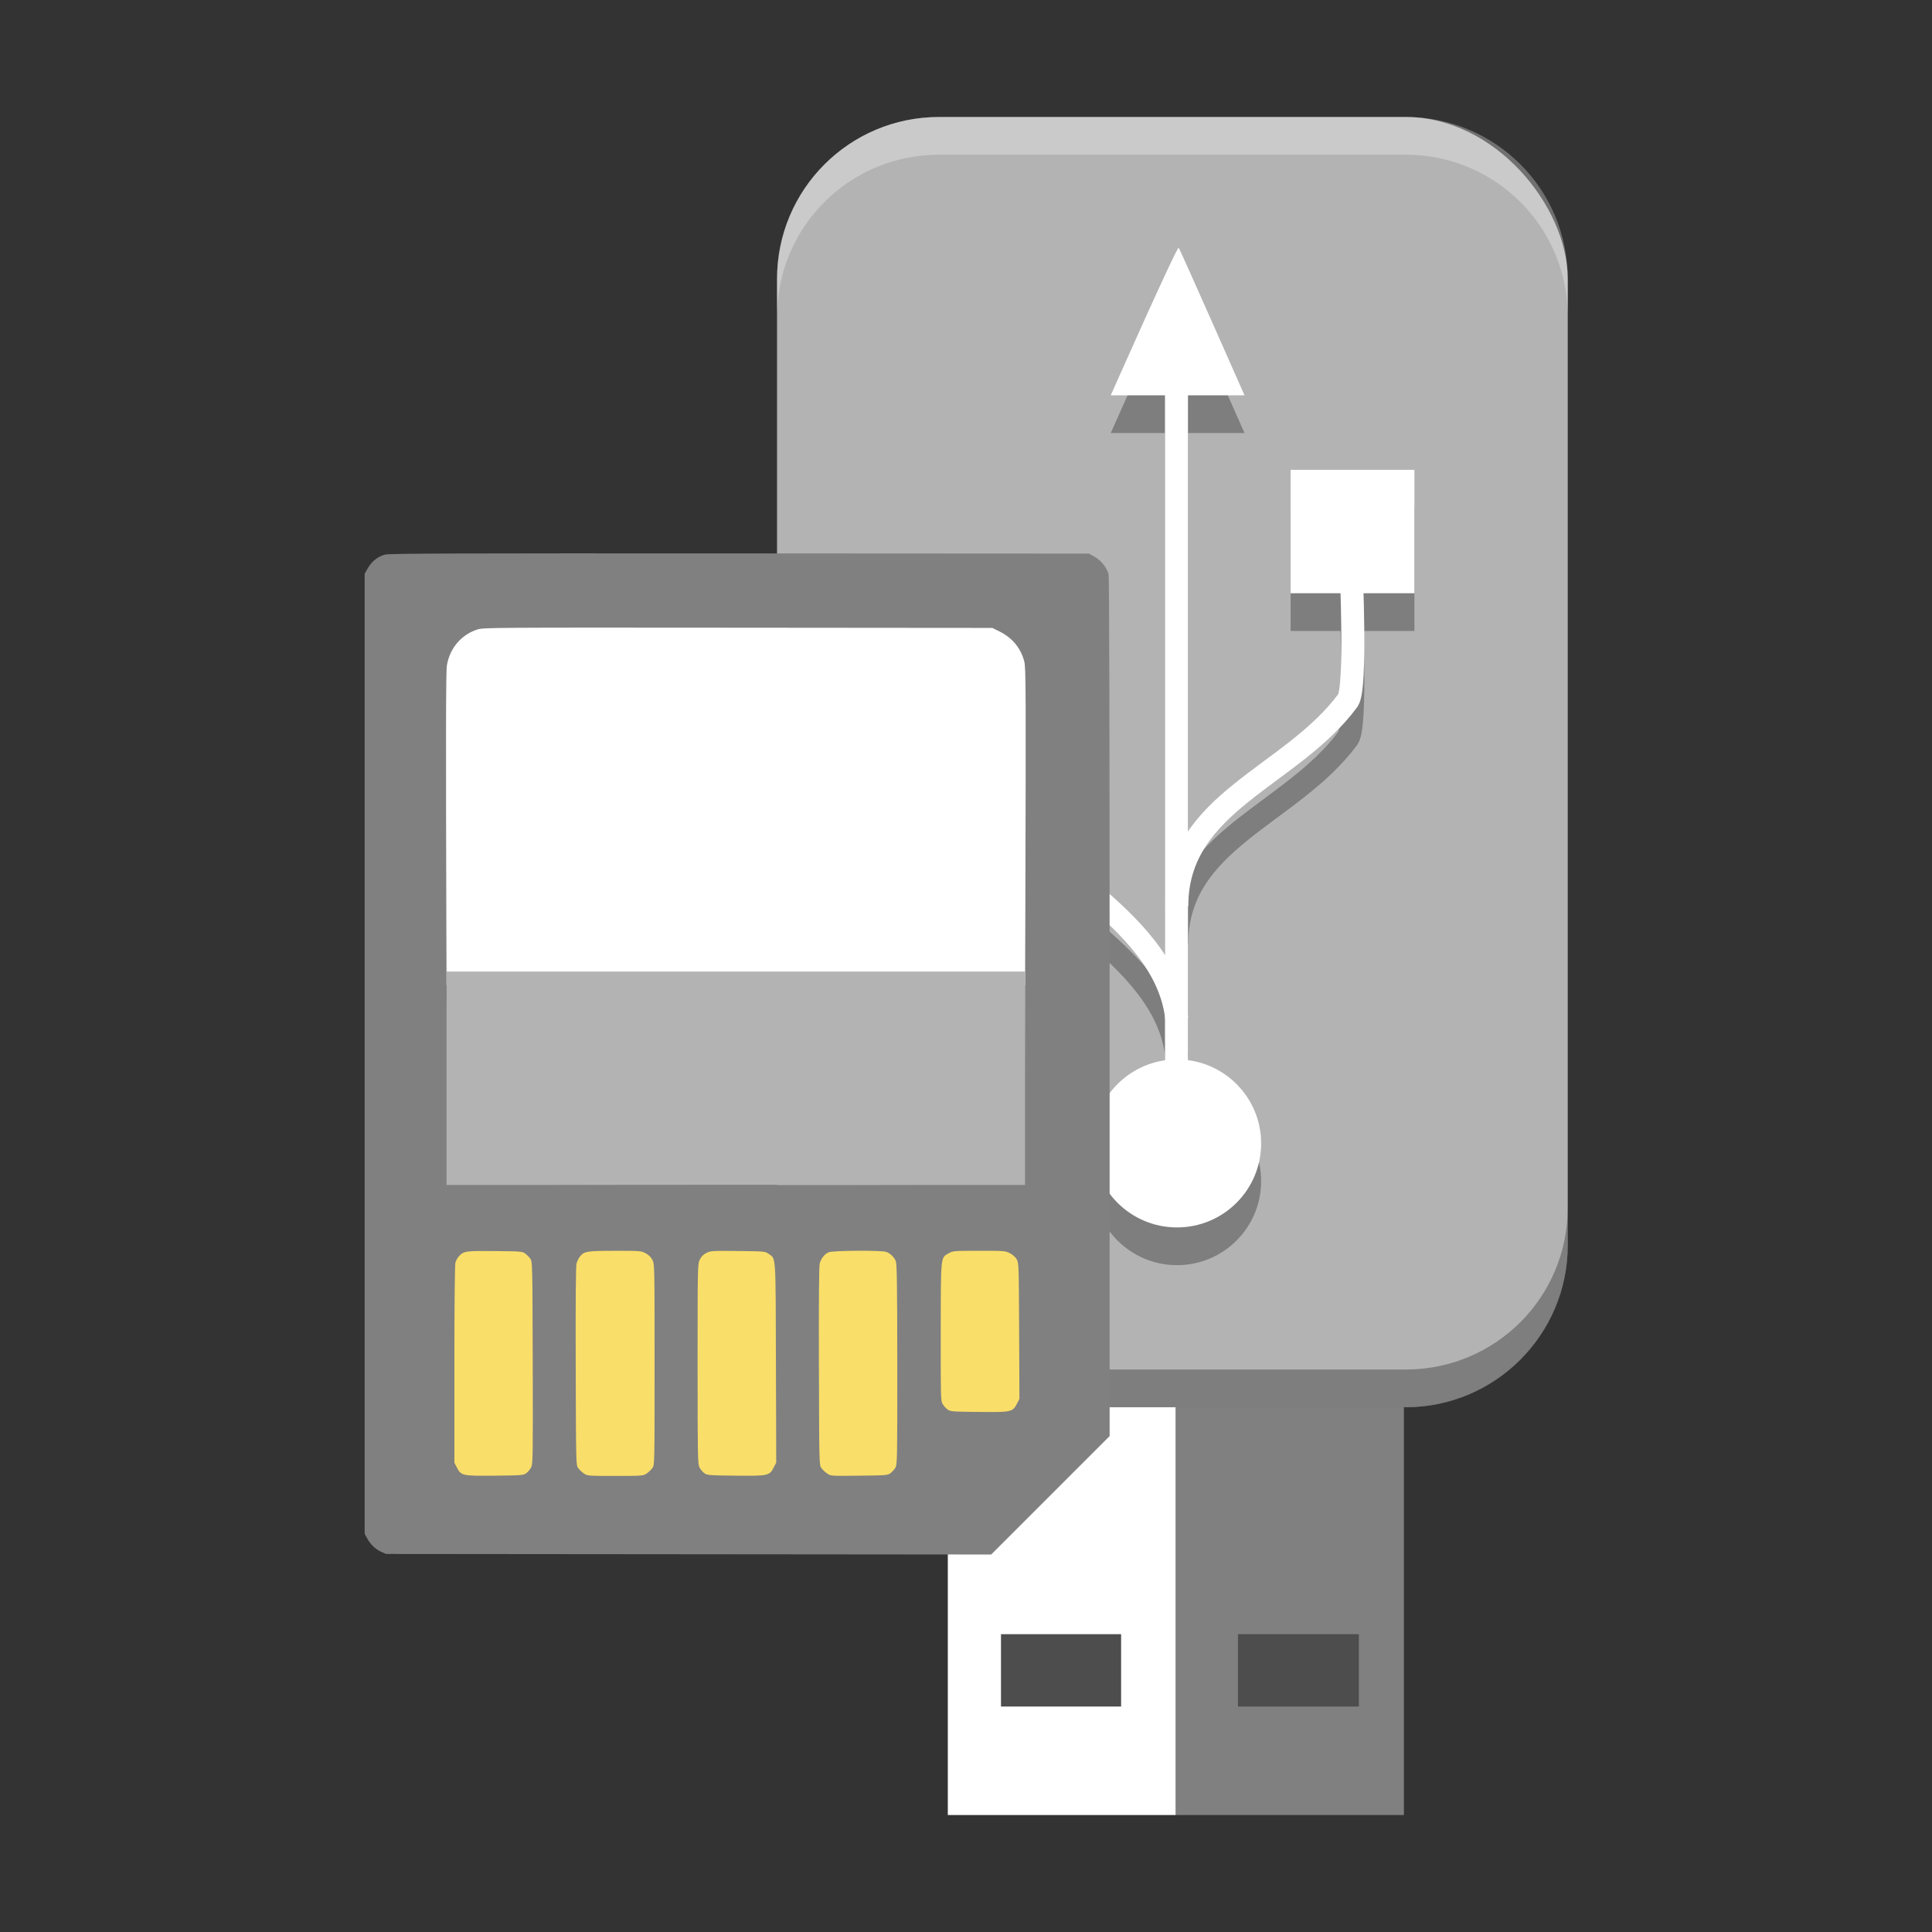 <?xml version="1.0" encoding="UTF-8" standalone="no"?>
<!-- Created with Inkscape (http://www.inkscape.org/) -->

<svg
   xmlns:dc="http://purl.org/dc/elements/1.1/"
   xmlns:cc="http://creativecommons.org/ns#"
   xmlns:rdf="http://www.w3.org/1999/02/22-rdf-syntax-ns#"
   xmlns:svg="http://www.w3.org/2000/svg"
   xmlns="http://www.w3.org/2000/svg"
   xmlns:sodipodi="http://sodipodi.sourceforge.net/DTD/sodipodi-0.dtd"
   xmlns:inkscape="http://www.inkscape.org/namespaces/inkscape"
   width="546.133"
   height="546.133"
   viewBox="0 0 135.467 135.467"
   id="svg2"
   version="1.1"
   inkscape:version="0.92.0 r"
   sodipodi:docname="media-removable.svg">
  <rect x="0" y="0" width="135.467" height="135.467" fill="#333333" stroke="none"/>
  <defs
     id="defs4" />
  <sodipodi:namedview
     id="base"
     pagecolor="#ffffff"
     bordercolor="#666666"
     borderopacity="1.0"
     inkscape:pageopacity="0.0"
     inkscape:pageshadow="2"
     inkscape:zoom="0.5835012"
     inkscape:cx="144.08099"
     inkscape:cy="484.30998"
     inkscape:document-units="mm"
     inkscape:current-layer="layer1"
     showgrid="false"
     units="px"
     inkscape:window-width="1680"
     inkscape:window-height="996"
     inkscape:window-x="0"
     inkscape:window-y="22"
     inkscape:window-maximized="1" />
  <g
     inkscape:label="Capa 1"
     inkscape:groupmode="layer"
     id="layer1"
     transform="translate(0,-161.533)">
    <g
       id="g4222"
       transform="translate(1.772)">
      <g
         transform="translate(-63.851,5.371)"
         id="g4198">
        <rect
           style="fill:#ffffff;fill-opacity:1;fill-rule:evenodd;stroke:#003bc3;stroke-width:0;stroke-linecap:square;stroke-linejoin:miter;stroke-miterlimit:2"
           y="252.934"
           x="128.537"
           height="30.493"
           width="15.99"
           stroke-miterlimit="2"
           id="shape0-6" />
        <rect
           style="fill:#808080;fill-opacity:1;fill-rule:evenodd;stroke:#003bc3;stroke-width:0;stroke-linecap:square;stroke-linejoin:miter;stroke-miterlimit:2"
           y="252.934"
           x="144.527"
           height="30.493"
           width="15.99"
           stroke-miterlimit="2"
           id="shape1-7" />
        <rect
           style="fill:#b3b3b3;fill-opacity:1;fill-rule:evenodd;stroke:none;stroke-width:6.8;stroke-linecap:square;stroke-linejoin:miter;stroke-miterlimit:2;stroke-dasharray:none;stroke-opacity:1"
           y="164.365"
           x="116.563"
           ry="11.354"
           rx="11.36"
           height="90.469"
           width="55.442"
           stroke-miterlimit="2"
           id="shape2-0" />
        <path
           style="fill:#4d4d4d;fill-opacity:1;fill-rule:evenodd;stroke:#003bc3;stroke-width:0;stroke-linecap:square;stroke-linejoin:miter;stroke-miterlimit:2"
           d="m 132.266,270.747 v 5.073 h 8.422 v -5.073 z m 16.614,0 v 5.073 h 8.48 v -5.073 z"
           id="shape3-9"
           inkscape:connector-curvature="0" />
        <g
           id="g4143-3"
           style="opacity:0.3"
           transform="matrix(0.265,0,0,0.265,76.551,158.809)">
          <rect
             id="rect1933-8-6"
             transform="rotate(-90)"
             stroke-miterlimit="2"
             width="32.656"
             height="32.754"
             x="-156.963"
             y="286.877"
             style="fill:#000000;fill-opacity:1;stroke:#000000;stroke-width:0;stroke-linecap:butt;stroke-linejoin:miter;stroke-miterlimit:2;stroke-opacity:1" />
          <path
             id="path2830-2-7"
             stroke-miterlimit="2"
             d="m 256.824,280.317 c 12.29,-0.002 22.255,9.949 22.255,22.225 0,12.276 -9.965,22.227 -22.255,22.224 -12.291,0.002 -22.255,-9.948 -22.255,-22.224 0,-12.276 9.965,-22.227 22.255,-22.225 z"
             inkscape:connector-curvature="0"
             style="fill:#000000;fill-opacity:1;stroke:#000000;stroke-width:0;stroke-linecap:butt;stroke-linejoin:miter;stroke-miterlimit:2;stroke-opacity:1" />
          <path
             id="path4602-0-5"
             stroke-miterlimit="2"
             d="m 215.101,153.021 c 10.884,-0.002 19.709,8.81 19.709,19.682 0,10.871 -8.825,19.684 -19.709,19.682 -10.884,0.002 -19.709,-8.81 -19.709,-19.682 0,-10.871 8.825,-19.684 19.709,-19.682 z"
             inkscape:connector-curvature="0"
             style="fill:#000000;fill-opacity:1;stroke:#000000;stroke-width:0;stroke-linecap:butt;stroke-linejoin:miter;stroke-miterlimit:2;stroke-opacity:1" />
          <path
             id="path4608-0-3"
             stroke-miterlimit="2"
             d="m 239.291,104.588 c 0,0 17.549,-39.629 17.981,-39.033 0.432,0.596 17.406,39.033 17.406,39.033 z"
             inkscape:connector-curvature="0"
             style="fill:#000000;fill-opacity:1;fill-rule:evenodd;stroke:#000000;stroke-width:0;stroke-linecap:butt;stroke-linejoin:miter;stroke-miterlimit:2;stroke-opacity:1" />
          <path
             id="path2766-4-5"
             stroke-miterlimit="2.013"
             d="m 256.753,269.519 c -2.997,-28.001 -43.638,-41.861 -43.749,-58.117 -0.075,-10.991 0.434,-15.803 0.339,-29.789"
             inkscape:connector-curvature="0"
             style="fill:none;stroke:#000000;stroke-width:6.08;stroke-linecap:butt;stroke-linejoin:miter;stroke-miterlimit:2.013;stroke-dasharray:none;stroke-opacity:1" />
          <path
             id="path3653-0-6"
             stroke-miterlimit="2.013"
             d="m 256.762,239.723 c 0,-27.564 30.29,-34.056 45.305,-54.446 2.293,-3.455 0.802,-34.614 0.802,-36.606"
             inkscape:connector-curvature="0"
             style="fill:none;stroke:#000000;stroke-width:6.08;stroke-linecap:butt;stroke-linejoin:miter;stroke-miterlimit:2.013;stroke-dasharray:none;stroke-opacity:1" />
          <path
             id="path5436-0-2"
             stroke-miterlimit="2.013"
             d="M 256.678,302.933 V 96.132"
             inkscape:connector-curvature="0"
             style="fill:none;stroke:#000000;stroke-width:6.08;stroke-linecap:butt;stroke-linejoin:miter;stroke-miterlimit:2.013;stroke-dasharray:none;stroke-opacity:1" />
        </g>
        <g
           transform="matrix(0.265,0,0,0.265,76.551,156.163)"
           id="g4143">
          <rect
             id="rect1933-8"
             transform="rotate(-90)"
             stroke-miterlimit="2"
             width="32.656"
             height="32.754"
             x="-156.963"
             y="286.877"
             style="fill:#ffffff;fill-opacity:1;stroke:#ffffff;stroke-width:0;stroke-linecap:butt;stroke-linejoin:miter;stroke-miterlimit:2;stroke-opacity:1" />
          <path
             id="path2830-2"
             stroke-miterlimit="2"
             d="m 256.824,280.317 c 12.29,-0.002 22.255,9.949 22.255,22.225 0,12.276 -9.965,22.227 -22.255,22.224 -12.291,0.002 -22.255,-9.948 -22.255,-22.224 0,-12.276 9.965,-22.227 22.255,-22.225 z"
             inkscape:connector-curvature="0"
             style="fill:#ffffff;fill-opacity:1;stroke:#ffffff;stroke-width:0;stroke-linecap:butt;stroke-linejoin:miter;stroke-miterlimit:2;stroke-opacity:1" />
          <path
             id="path4602-0"
             stroke-miterlimit="2"
             d="m 215.101,153.021 c 10.884,-0.002 19.709,8.81 19.709,19.682 0,10.871 -8.825,19.684 -19.709,19.682 -10.884,0.002 -19.709,-8.81 -19.709,-19.682 0,-10.871 8.825,-19.684 19.709,-19.682 z"
             inkscape:connector-curvature="0"
             style="fill:#ffffff;fill-opacity:1;stroke:#ffffff;stroke-width:0;stroke-linecap:butt;stroke-linejoin:miter;stroke-miterlimit:2;stroke-opacity:1" />
          <path
             id="path4608-0"
             stroke-miterlimit="2"
             d="m 239.291,104.588 c 0,0 17.549,-39.629 17.981,-39.033 0.432,0.596 17.406,39.033 17.406,39.033 z"
             inkscape:connector-curvature="0"
             style="fill:#ffffff;fill-opacity:1;fill-rule:evenodd;stroke:#2c3e50;stroke-width:0;stroke-linecap:butt;stroke-linejoin:miter;stroke-miterlimit:2" />
          <path
             id="path2766-4"
             stroke-miterlimit="2.013"
             d="m 256.753,269.519 c -2.997,-28.001 -43.638,-41.861 -43.749,-58.117 -0.075,-10.991 0.434,-15.803 0.339,-29.789"
             inkscape:connector-curvature="0"
             style="fill:none;stroke:#ffffff;stroke-width:6.08;stroke-linecap:butt;stroke-linejoin:miter;stroke-miterlimit:2.013;stroke-dasharray:none;stroke-opacity:1" />
          <path
             id="path3653-0"
             stroke-miterlimit="2.013"
             d="m 256.762,239.723 c 0,-27.564 30.29,-34.056 45.305,-54.446 2.293,-3.455 0.802,-34.614 0.802,-36.606"
             inkscape:connector-curvature="0"
             style="fill:none;stroke:#ffffff;stroke-width:6.08;stroke-linecap:butt;stroke-linejoin:miter;stroke-miterlimit:2.013;stroke-dasharray:none;stroke-opacity:1" />
          <path
             id="path5436-0"
             stroke-miterlimit="2.013"
             d="M 256.678,302.933 V 96.132"
             inkscape:connector-curvature="0"
             style="fill:none;stroke:#ffffff;stroke-width:6.08;stroke-linecap:butt;stroke-linejoin:miter;stroke-miterlimit:2.013;stroke-dasharray:none;stroke-opacity:1" />
        </g>
        <path
           inkscape:connector-curvature="0"
           style="opacity:0.3;fill:#000000;fill-opacity:1;fill-rule:evenodd;stroke:none;stroke-width:6.8;stroke-linecap:square;stroke-linejoin:miter;stroke-miterlimit:2;stroke-dasharray:none;stroke-opacity:1"
           d="m 116.563,240.835 v 2.646 c 0,6.29 5.066,11.354 11.36,11.354 h 32.722 c 6.294,0 11.36,-5.064 11.36,-11.354 v -2.646 c 0,6.29 -5.066,11.354 -11.36,11.354 h -32.722 c -6.294,0 -11.36,-5.064 -11.36,-11.354 z"
           id="shape2-0-9" />
        <path
           inkscape:connector-curvature="0"
           style="opacity:0.3;fill:#ffffff;fill-opacity:1;fill-rule:evenodd;stroke:none;stroke-width:6.8;stroke-linecap:square;stroke-linejoin:miter;stroke-miterlimit:2;stroke-dasharray:none;stroke-opacity:1"
           d="m 127.923,164.365 c -6.294,0 -11.36,5.064 -11.36,11.354 v 2.646 c 0,-6.29 5.066,-11.354 11.36,-11.354 h 32.722 c 6.294,0 11.36,5.064 11.36,11.354 v -2.646 c 0,-6.29 -5.066,-11.354 -11.36,-11.354 z"
           id="shape2-0-2" />
      </g>
      <g
         transform="matrix(0.156,0,0,-0.156,9.979,275.368)"
         id="g3372">
        <path
           style="fill:#ffffff;fill-opacity:1;fill-rule:nonzero;stroke:none;stroke-width:0.477"
           d="m 137.903,451.007 c -6.393,-0.404 -9.749,-1.86 -13.515,-5.864 -3.532,-3.754 -5.211,-7.737 -5.778,-13.703 -0.55,-5.792 -0.684,-126.882 -0.152,-137.513 l 0.353,-7.045 h 135.82 135.82 v 72.305 c 0,46.601 -0.196,73.357 -0.551,75.262 -1.186,6.366 -4.526,10.907 -10.758,14.622 l -4.131,2.463 -115.842,-0.093 c -63.713,-0.051 -118.283,-0.247 -121.267,-0.436 z"
           id="path3787"
           inkscape:connector-curvature="0" />
        <path
           style="fill:#f9de69;fill-opacity:1;fill-rule:nonzero;stroke:none;stroke-width:0.477"
           d="m 261.119,61.714 c -1.868,-0.005 -3.929,0.006 -6.142,0.033 -14.449,0.175 -14.451,0.176 -16.089,1.557 -0.901,0.76 -1.889,1.968 -2.195,2.685 -0.626,1.468 -0.786,94.401 -0.167,97.201 0.475,2.152 2.811,4.369 5.367,5.096 1.094,0.311 7.629,0.449 15.458,0.327 12.51,-0.195 13.725,-0.302 15.65,-1.379 1.148,-0.642 2.293,-1.724 2.545,-2.404 0.525,-1.418 1.349,-44.718 1.446,-76.05 l 0.066,-21.215 -1.679,-2.42 c -1.19,-1.715 -2.301,-2.588 -3.816,-2.996 -0.982,-0.265 -4.842,-0.419 -10.445,-0.434 z m -74.786,2.007 -2.64,2.17 -2.64,2.17 -0.192,47.695 c -0.129,31.882 0.024,48.348 0.46,49.663 0.883,2.664 3.278,4.508 6.479,4.991 1.462,0.221 8.442,0.361 15.511,0.312 12.087,-0.083 12.985,-0.161 15.086,-1.313 4.278,-2.345 4.037,0.781 4.037,-52.04 0,-26.317 -0.214,-48.47 -0.475,-49.23 -0.261,-0.76 -1.506,-2.066 -2.766,-2.901 l -2.291,-1.52 h -15.285 z m 107.18,0.518 -2.64,2.127 -2.64,2.128 -0.19,46.502 c -0.105,25.576 -0.032,47.244 0.161,48.152 0.193,0.908 1.15,2.477 2.126,3.488 1.404,1.453 2.417,1.919 4.854,2.232 1.694,0.218 8.723,0.353 15.62,0.301 13.908,-0.105 15.228,-0.391 17.627,-3.816 1.134,-1.619 1.182,-3.6 1.182,-48.828 0,-44.528 -0.064,-47.24 -1.139,-48.943 -1.935,-3.065 -3.62,-3.343 -20.183,-3.343 z m -145.451,1.012 c -7.83,-0.04 -15.713,0.148 -17.271,0.599 -1.355,0.391 -2.532,1.407 -3.712,3.204 l -1.728,2.632 0.075,29.601 c 0.041,16.28 0.262,37.621 0.492,47.423 l 0.419,17.823 2.078,1.72 c 1.227,1.016 3.11,1.886 4.599,2.125 3.214,0.515 19.262,0.558 26.339,0.07 4.957,-0.342 5.6,-0.524 7.556,-2.145 l 2.139,-1.771 0.181,-47.928 c 0.203,-53.476 0.403,-50.977 -4.216,-52.577 -1.344,-0.465 -9.12,-0.734 -16.95,-0.775 z m 216.437,24.974 c -13.737,0 -14.484,0.056 -16.018,1.195 -3.088,2.293 -3.019,1.441 -3.013,37.003 0.003,18.187 0.237,34.065 0.52,35.285 0.627,2.704 1.479,3.609 4.363,4.637 2.729,0.973 23.312,1.153 26.624,0.233 1.193,-0.331 2.989,-1.334 3.991,-2.229 l 1.823,-1.628 0.365,-16.439 c 0.2,-9.041 0.392,-24.461 0.427,-34.266 0.063,-17.812 0.063,-17.83 -1.284,-19.963 -2.5,-3.96 -1.888,-3.829 -17.797,-3.829 z"
           id="path3777"
           inkscape:connector-curvature="0" />
        <path
           inkscape:connector-curvature="0"
           id="path2984"
           d="m 97.742,480.45 c -3.225,-0.87 -6,-3.051 -7.704,-6.055 l -1.46,-2.574 V 256.07 40.319 l 1.039,-1.909 c 1.541,-2.832 3.684,-4.932 6.236,-6.111 l 2.271,-1.049 136.03,-0.125 136.03,-0.125 26.618,26.615 26.618,26.615 -0.003,192.841 c -0.002,129.777 -0.162,193.415 -0.49,194.596 -0.84,3.025 -3.337,6.151 -6.19,7.751 l -2.625,1.472 -157.04,0.089 c -127.296,0.072 -157.474,-0.028 -159.332,-0.529 z m 276.12,-34.531 c 5.788,-2.849 9.627,-7.48 11.184,-13.489 0.744,-2.869 0.777,-11.385 0.467,-118.813 -0.184,-63.647 -0.441,-115.896 -0.573,-116.109 -0.31,-0.502 -258.761,-0.508 -259.071,-0.006 -0.129,0.209 -0.386,51.921 -0.571,114.916 -0.253,86.212 -0.198,115.405 0.22,118.053 1.231,7.795 6.432,13.967 13.742,16.31 2.683,0.86 6.704,0.887 117.107,0.794 l 114.329,-0.096 3.165,-1.558 z M 160.71,166.303 c 0.724,-0.541 1.76,-1.577 2.301,-2.302 0.976,-1.307 0.985,-1.705 1.108,-46.748 0.116,-42.562 0.071,-45.534 -0.716,-47.067 -0.462,-0.9 -1.446,-2.082 -2.186,-2.625 -1.27,-0.933 -2.066,-0.996 -14.081,-1.122 -14.668,-0.153 -15.22,-0.033 -17.15,3.73 l -1.074,2.094 v 44.174 c 0,27.301 0.178,44.794 0.466,45.798 0.256,0.894 0.954,2.155 1.551,2.802 2.18,2.366 3.032,2.49 16.207,2.365 11.537,-0.109 12.335,-0.174 13.574,-1.1 z m 54.128,0.13 c 1.348,-0.713 2.411,-1.75 3.058,-2.983 0.984,-1.875 0.992,-2.254 0.992,-47.082 0,-45.106 -0.002,-45.194 -0.999,-46.539 -0.549,-0.741 -1.709,-1.831 -2.577,-2.422 -1.537,-1.046 -1.901,-1.074 -14.086,-1.074 -12.185,0 -12.549,0.028 -14.086,1.074 -0.868,0.591 -2.027,1.68 -2.577,2.421 -0.994,1.341 -0.999,1.545 -1.127,45.736 -0.085,29.182 0.038,45.011 0.36,46.203 0.269,0.998 0.953,2.405 1.52,3.126 1.896,2.411 2.99,2.592 15.715,2.613 11.332,0.018 11.81,-0.019 13.805,-1.074 z m 55.25,-0.257 c 3.428,-2.445 3.2,0.885 3.343,-49.007 l 0.129,-44.868 -1.083,-2.113 c -1.94,-3.784 -2.478,-3.902 -17.159,-3.748 -12.015,0.126 -12.811,0.189 -14.081,1.122 -0.741,0.544 -1.722,1.725 -2.181,2.625 -0.777,1.524 -0.835,4.73 -0.835,46.474 -9.5e-4,44.232 0.013,44.864 0.978,46.859 0.694,1.434 1.562,2.315 2.983,3.03 1.907,0.959 2.596,1.001 14.176,0.873 11.874,-0.131 12.21,-0.162 13.73,-1.246 z m 52.945,0.841 c 1.829,-0.693 3.485,-2.289 4.259,-4.104 0.524,-1.23 0.65,-9.866 0.677,-46.456 0.032,-42.434 -0.015,-45.027 -0.825,-46.411 -0.472,-0.806 -1.464,-1.917 -2.205,-2.47 -1.278,-0.953 -1.997,-1.012 -14.098,-1.145 -12.624,-0.139 -12.768,-0.13 -14.361,0.955 -0.885,0.602 -2.059,1.702 -2.608,2.443 -0.994,1.341 -0.999,1.545 -1.127,45.736 -0.085,29.182 0.038,45.011 0.36,46.203 0.628,2.331 2.163,4.268 4.025,5.079 1.865,0.812 23.83,0.955 25.904,0.169 z m 55.527,-0.565 c 1.255,-0.636 2.513,-1.755 3.084,-2.745 0.938,-1.623 0.969,-2.549 1.096,-32.219 l 0.131,-30.549 -1.085,-2.113 c -1.944,-3.784 -2.481,-3.902 -17.161,-3.748 -12.09,0.126 -12.803,0.184 -14.081,1.138 -0.741,0.552 -1.737,1.671 -2.214,2.485 -0.815,1.392 -0.864,3.335 -0.821,32.407 0.052,34.787 -0.112,33.194 3.639,35.336 1.791,1.023 2.342,1.066 13.58,1.074 11.209,0.007 11.804,-0.038 13.831,-1.066 z"
           style="fill:#808080;stroke-width:0.477" />
        <rect
           style="fill:#b3b3b3;fill-opacity:1;fill-rule:evenodd;stroke:none;stroke-width:0.477"
           id="rect3005"
           width="260.02"
           height="95.924"
           x="125.379"
           y="197.106" />
      </g>
    </g>
  </g>
</svg>
